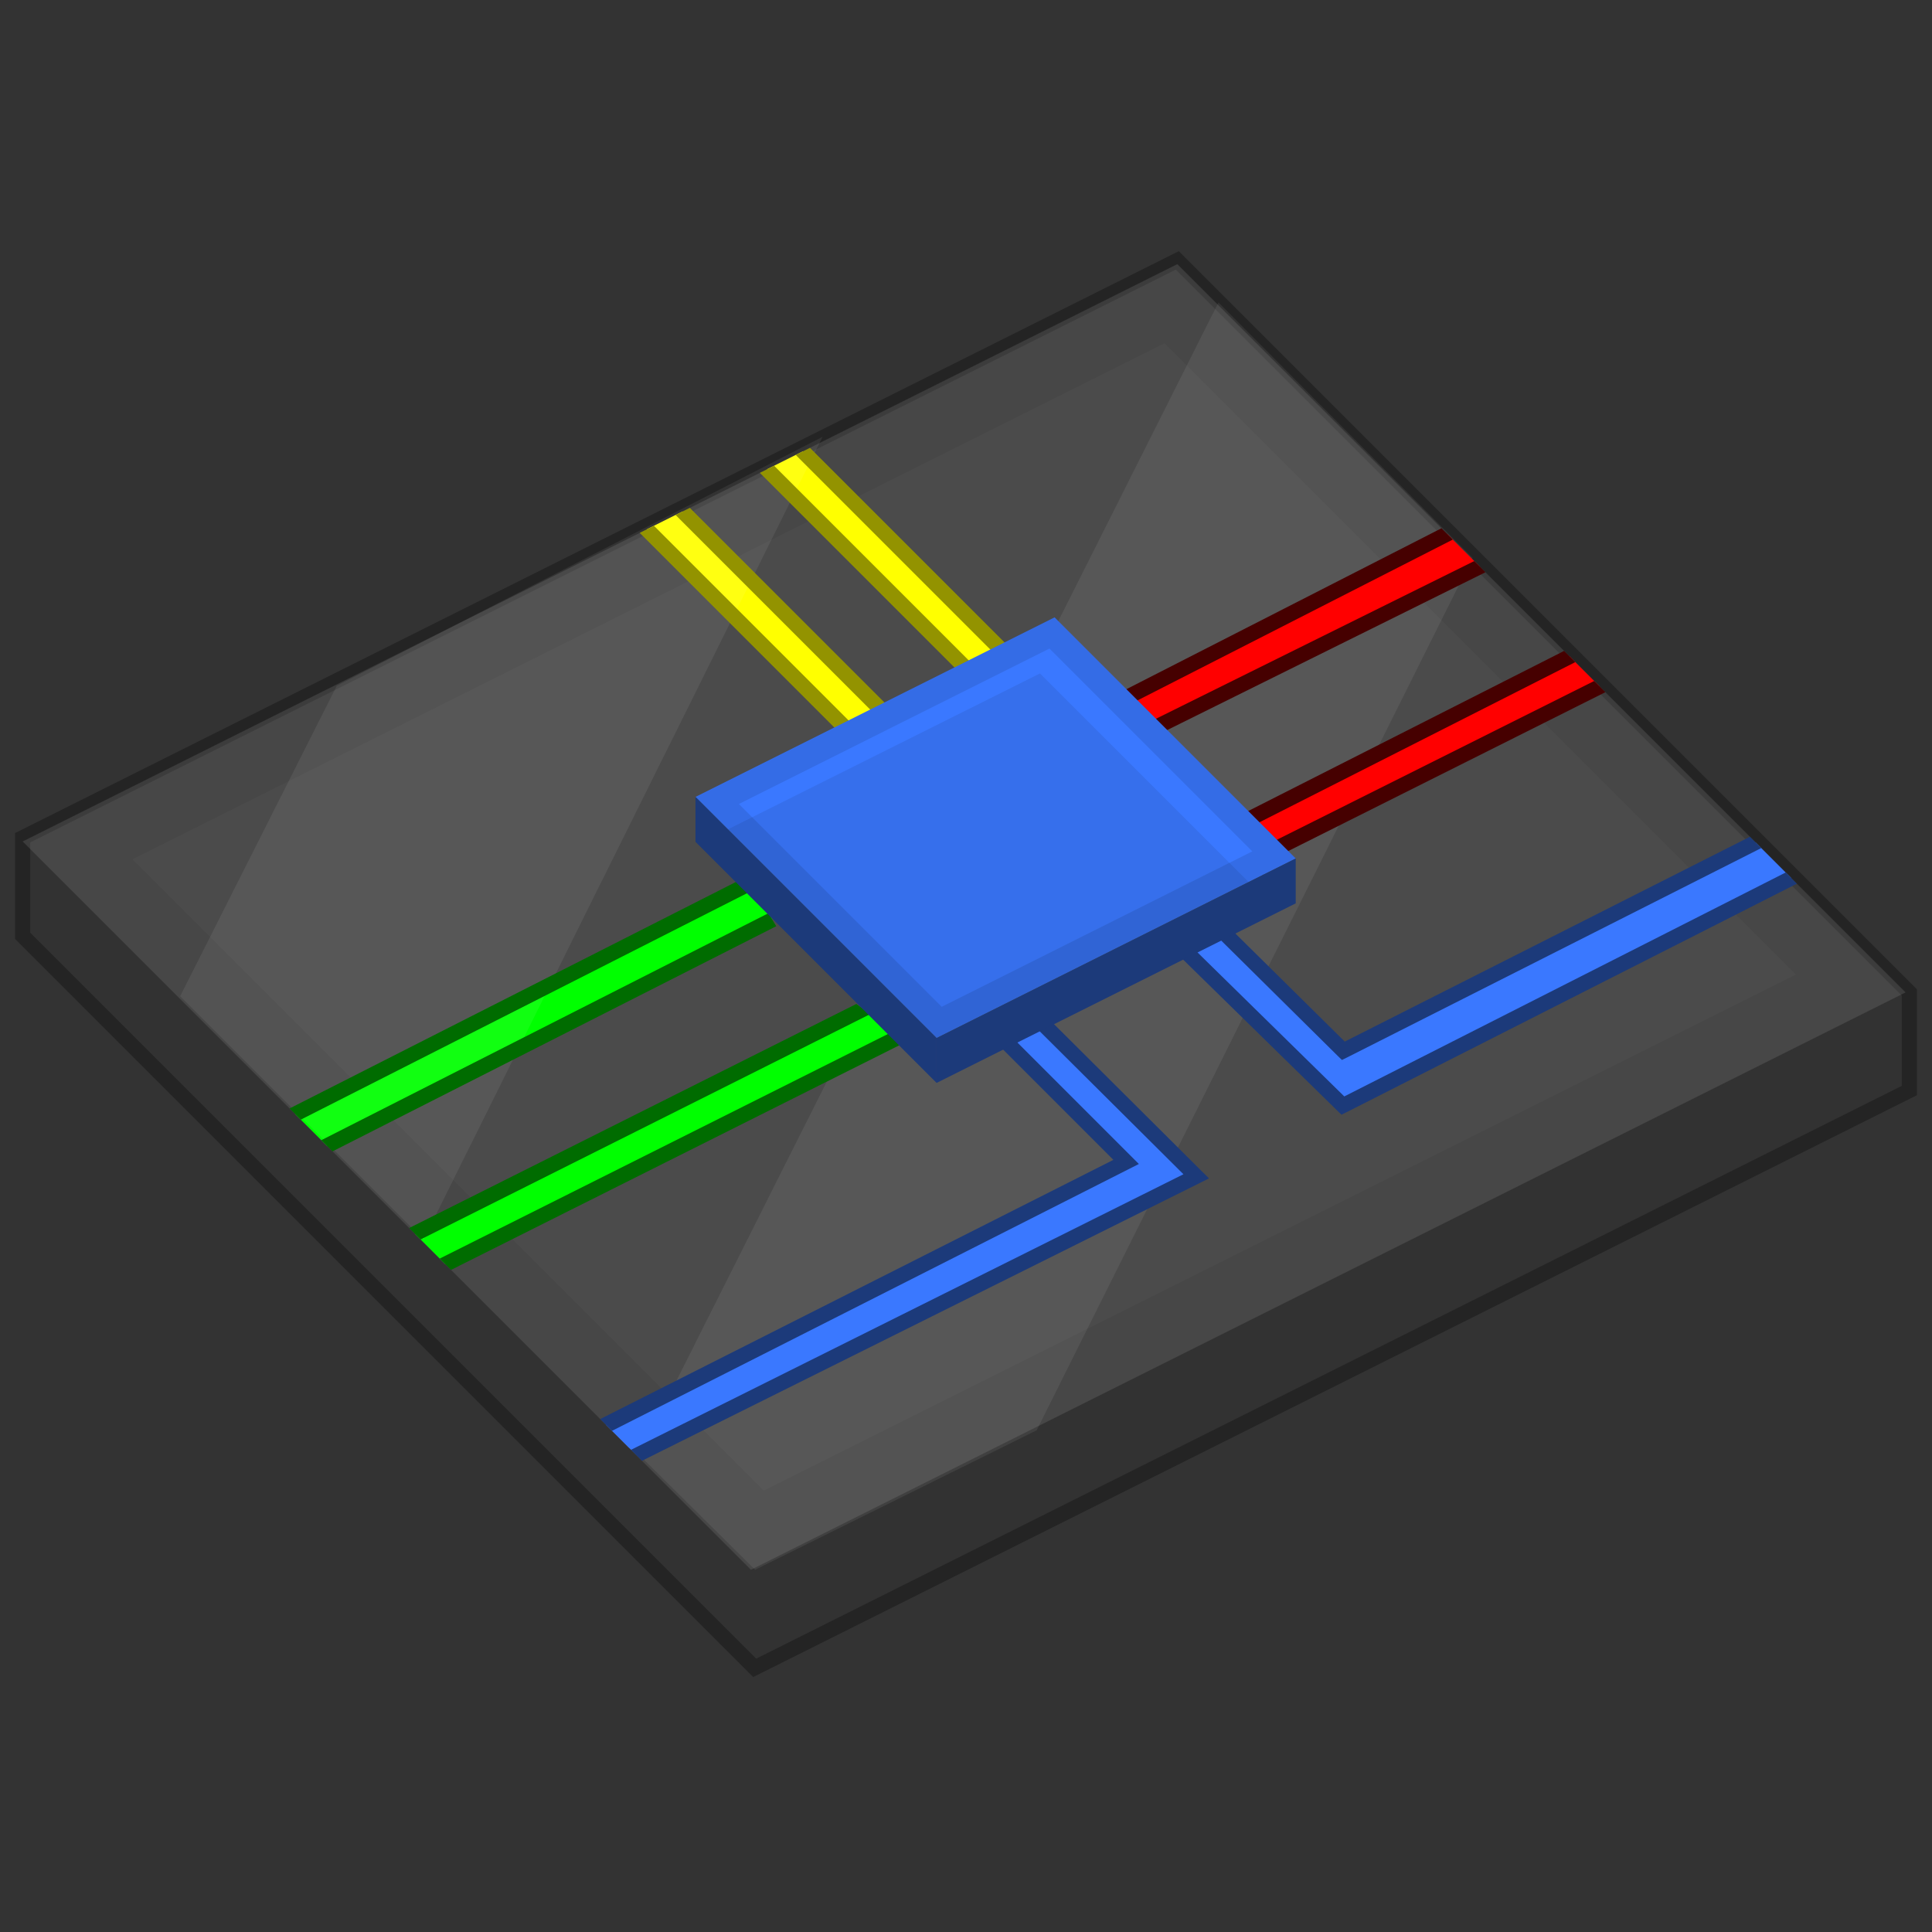<?xml version="1.0" encoding="UTF-8" standalone="no"?>
<!-- Created with Inkscape (http://www.inkscape.org/) -->

<svg
   xmlns:dc="http://purl.org/dc/elements/1.1/"
   xmlns:cc="http://creativecommons.org/ns#"
   xmlns:rdf="http://www.w3.org/1999/02/22-rdf-syntax-ns#"
   xmlns:svg="http://www.w3.org/2000/svg"
   xmlns="http://www.w3.org/2000/svg"
   xmlns:sodipodi="http://sodipodi.sourceforge.net/DTD/sodipodi-0.dtd"
   xmlns:inkscape="http://www.inkscape.org/namespaces/inkscape"
   width="512"
   height="512"
   id="svg2"
   version="1.1"
   inkscape:version="0.48.4 r9939"
   sodipodi:docname="BasicControlCircuit.svg">
  <rect width="100%" height="100%" fill="#333333" stroke="none"/>
  <defs
     id="defs4">
    <inkscape:perspective
       sodipodi:type="inkscape:persp3d"
       inkscape:vp_x="-293.92837 : 293.92837 : 0"
       inkscape:vp_y="0 : 1000 : 0"
       inkscape:vp_z="440.00101 : 220.0005 : 0"
       inkscape:persp3d-origin="855.99984 : 170.66667 : 1"
       id="perspective3879" />
  </defs>
  <sodipodi:namedview
     id="base"
     pagecolor="#ffffff"
     bordercolor="#666666"
     borderopacity="1.0"
     inkscape:pageopacity="0.0"
     inkscape:pageshadow="2"
     inkscape:zoom="1.4142136"
     inkscape:cx="233.08181"
     inkscape:cy="278.84745"
     inkscape:document-units="px"
     inkscape:current-layer="layer1"
     showgrid="false"
     inkscape:window-width="1301"
     inkscape:window-height="744"
     inkscape:window-x="65"
     inkscape:window-y="24"
     inkscape:window-maximized="1">
    <inkscape:grid
       type="xygrid"
       id="grid2996"
       empspacing="4"
       visible="true"
       enabled="true"
       snapvisiblegridlinesonly="true" />
  </sodipodi:namedview>
  <g
     inkscape:label="Layer 1"
     inkscape:groupmode="layer"
     id="layer1"
     transform="translate(0,-540.362)">
    <path
       style="fill:#323232;fill-opacity:1;stroke:#242424;stroke-width:4;stroke-linecap:butt;stroke-linejoin:miter;stroke-miterlimit:4;stroke-opacity:1;stroke-dasharray:none"
       d="m 6,762.362 0,26 194,194 306,-153 0,-26 -194,-194 z"
       id="path2998"
       inkscape:connector-curvature="0"
       sodipodi:nodetypes="ccccccc" />
    <path
       style="fill:#ffffff;fill-opacity:0.063;stroke:none"
       d="m 199,956.362 306,-153 -193,-193 -306,153 z"
       id="path3768-8"
       inkscape:connector-curvature="0"
       sodipodi:nodetypes="ccccc" />
    <path
       style="fill:#ffffff;fill-opacity:0.063;stroke:none"
       d="m 199,956.362 306,-153 -193,-193 -306,153 z"
       id="path3768"
       inkscape:connector-curvature="0"
       sodipodi:nodetypes="ccccc" />
    <path
       style="fill:#000000;fill-opacity:0.055;stroke:none"
       d="m 312,610.362 -306,153 193,193 306,-153 -193,-193 z m -3.406,20.969 167.313,167.312 -273.5,136.75 -167.312,-167.312 273.5,-136.75 z"
       id="path3768-6"
       inkscape:connector-curvature="0" />
    <path
       style="fill:#ffffff;fill-opacity:0.067;stroke:none"
       d="M 274.722,919.415 390.235,688.202 322.916,620.509 169.375,925.925 l 30.747,30.437 z"
       id="path3827"
       inkscape:connector-curvature="0"
       sodipodi:nodetypes="cccccc" />
    <path
       style="fill:#ffff00;fill-opacity:1;stroke:none"
       d="m 212.75,659.987 -9.5,4.75 53.156,53.156 10.156,-4.094 -53.812,-53.812 z"
       id="path5570" />
    <path
       style="fill:#ffff00;fill-opacity:1;stroke:none"
       d="m 180.906,675.893 -9.5,4.75 53.812,53.812 8.062,-6.188 -52.375,-52.375 z"
       id="path5568" />
    <path
       style="fill:#ff0000;fill-opacity:1;stroke:none"
       d="m 383.5,681.862 -86.938,44.375 9.531,6.938 86.094,-42.625 -8.688,-8.688 z"
       id="path5566" />
    <path
       style="fill:#ff0000;fill-opacity:1;stroke:none"
       d="m 415.969,714.331 -89.313,45.312 6.875,10.906 3.969,-4.938 86.469,-43.281 -8,-8 z"
       id="path5564" />
    <path
       style="fill:#3a78ff;fill-opacity:1;stroke:none"
       d="M 465.281,763.643 356,818.862 l -32.812,-32.438 -10,5.094 42.688,41.844 118.812,-60.312 -9.406,-9.406 z"
       id="path5562" />
    <path
       style="fill:#00ff00;fill-opacity:1;stroke:none"
       d="m 198.906,774.362 -120.688,61.219 8.438,8.438 118.031,-59.906 -5.781,-9.75 z"
       id="path5560" />
    <path
       style="fill:#00ff00;fill-opacity:1;stroke:none"
       d="m 228.781,807.768 -118.812,59.562 8.062,8.062 120.656,-60.438 -9.906,-7.188 z"
       id="path5558" />
    <path
       style="fill:#3a78ff;fill-opacity:1;stroke:none"
       d="m 275.562,810.831 -9.531,5.062 32.406,32.406 -137.875,69.625 5.938,5.938 2.344,2.188 L 317,852.112 275.562,810.831 z"
       id="path5422" />
    <path
       style="fill:#ffffff;fill-opacity:0.067;stroke:none"
       d="m 47.75,804.362 64.5,64.5 105.75,-212.75 -128.75,66 z"
       id="path3829"
       inkscape:connector-curvature="0"
       sodipodi:nodetypes="ccccc" />
    <path
       id="path5552"
       style="font-size:medium;font-style:normal;font-variant:normal;font-weight:normal;font-stretch:normal;text-indent:0;text-align:start;text-decoration:none;line-height:normal;letter-spacing:normal;word-spacing:normal;text-transform:none;direction:ltr;block-progression:tb;writing-mode:lr-tb;text-anchor:start;baseline-shift:baseline;color:#000000;fill:#939300;fill-opacity:1;fill-rule:nonzero;stroke:none;stroke-width:4;marker:none;visibility:visible;display:inline;overflow:visible;enable-background:accumulate;font-family:Sans;-inkscape-font-specification:Sans"
       d="m 205.156,663.8 -3.781,1.875 53,53 4.062,-1.594 -53.281,-53.281 z m 9.5,-4.75 -3.781,1.875 53.688,53.688 4.156,-1.656 -0.281,-0.125 -53.781,-53.781 z" />
    <path
       id="path5548"
       style="font-size:medium;font-style:normal;font-variant:normal;font-weight:normal;font-stretch:normal;text-indent:0;text-align:start;text-decoration:none;line-height:normal;letter-spacing:normal;word-spacing:normal;text-transform:none;direction:ltr;block-progression:tb;writing-mode:lr-tb;text-anchor:start;baseline-shift:baseline;color:#000000;fill:#939300;fill-opacity:1;fill-rule:nonzero;stroke:none;stroke-width:4;marker:none;visibility:visible;display:inline;overflow:visible;enable-background:accumulate;font-family:Sans;-inkscape-font-specification:Sans"
       d="m 173.312,679.706 -3.781,1.875 54.094,54.094 3.188,-2.469 -53.5,-53.5 z m 9.5,-4.75 -3.781,1.875 52.656,52.656 3.219,-2.438 -52.094,-52.094 z" />
    <path
       id="path5544"
       style="font-size:medium;font-style:normal;font-variant:normal;font-weight:normal;font-stretch:normal;text-indent:0;text-align:start;text-decoration:none;line-height:normal;letter-spacing:normal;word-spacing:normal;text-transform:none;direction:ltr;block-progression:tb;writing-mode:lr-tb;text-anchor:start;baseline-shift:baseline;color:#000000;fill:#460000;fill-opacity:1;fill-rule:nonzero;stroke:none;stroke-width:4;marker:none;visibility:visible;display:inline;overflow:visible;enable-background:accumulate;font-family:Sans;-inkscape-font-specification:Sans"
       d="m 390.688,689.05 -86.406,42.812 3.656,2.656 85.719,-42.5 -2.969,-2.969 z m -8.688,-8.688 -87.25,44.562 3.625,2.625 86.625,-44.188 -3,-3 z" />
    <path
       id="path5540"
       style="font-size:medium;font-style:normal;font-variant:normal;font-weight:normal;font-stretch:normal;text-indent:0;text-align:start;text-decoration:none;line-height:normal;letter-spacing:normal;word-spacing:normal;text-transform:none;direction:ltr;block-progression:tb;writing-mode:lr-tb;text-anchor:start;baseline-shift:baseline;color:#000000;fill:#460000;fill-opacity:1;fill-rule:nonzero;stroke:none;stroke-width:4;marker:none;visibility:visible;display:inline;overflow:visible;enable-background:accumulate;font-family:Sans;-inkscape-font-specification:Sans"
       d="m 422.469,720.831 -85.875,42.969 -0.375,0.219 -0.281,0.344 -3.531,4.406 2.25,3.562 4.125,-5.125 86.656,-43.406 -2.969,-2.969 z m -7.969,-7.969 -88.906,45.062 2.156,3.406 89.719,-45.5 -2.969,-2.969 z" />
    <path
       id="path5536"
       style="font-size:medium;font-style:normal;font-variant:normal;font-weight:normal;font-stretch:normal;text-indent:0;text-align:start;text-decoration:none;line-height:normal;letter-spacing:normal;word-spacing:normal;text-transform:none;direction:ltr;block-progression:tb;writing-mode:lr-tb;text-anchor:start;baseline-shift:baseline;color:#000000;fill:#1c3a7a;fill-opacity:1;fill-rule:nonzero;stroke:none;stroke-width:4;marker:none;visibility:visible;display:inline;overflow:visible;enable-background:accumulate;font-family:Sans;-inkscape-font-specification:Sans"
       d="m 473.219,771.581 -116.969,59.344 -41.156,-40.375 -3.781,1.938 43.156,42.281 1.031,1 1.281,-0.625 119.406,-60.594 -2.969,-2.969 z m -9.469,-9.469 -107.375,54.281 -31.312,-30.938 -3.719,1.906 33.25,32.906 1.031,1 1.281,-0.625 109.844,-55.531 -3,-3 z" />
    <path
       id="path5532"
       style="font-size:medium;font-style:normal;font-variant:normal;font-weight:normal;font-stretch:normal;text-indent:0;text-align:start;text-decoration:none;line-height:normal;letter-spacing:normal;word-spacing:normal;text-transform:none;direction:ltr;block-progression:tb;writing-mode:lr-tb;text-anchor:start;baseline-shift:baseline;color:#000000;fill:#006c00;fill-opacity:1;fill-rule:nonzero;stroke:none;stroke-width:4;marker:none;visibility:visible;display:inline;overflow:visible;enable-background:accumulate;font-family:Sans;-inkscape-font-specification:Sans"
       d="m 203.656,782.362 -118.5,60.156 2.969,2.969 117.625,-59.688 -0.156,-0.156 -1.938,-3.281 z m -5.094,-10.062 -121.812,61.812 2.969,2.969 120.219,-61 -1.844,-3.094 0.469,-0.688 z" />
    <path
       id="path5526"
       style="font-size:medium;font-style:normal;font-variant:normal;font-weight:normal;font-stretch:normal;text-indent:0;text-align:start;text-decoration:none;line-height:normal;letter-spacing:normal;word-spacing:normal;text-transform:none;direction:ltr;block-progression:tb;writing-mode:lr-tb;text-anchor:start;baseline-shift:baseline;color:#000000;fill:#006c00;fill-opacity:1;fill-rule:nonzero;stroke:none;stroke-width:4;marker:none;visibility:visible;display:inline;overflow:visible;enable-background:accumulate;font-family:Sans;-inkscape-font-specification:Sans"
       d="m 236.844,813.612 -120.312,60.281 3,3 121,-60.625 -3.688,-2.656 z m -9.906,-7.188 -118.5,59.375 3.031,3.031 119.156,-59.719 -3.688,-2.688 z" />
    <path
       id="path5422-2"
       style="font-size:medium;font-style:normal;font-variant:normal;font-weight:normal;font-stretch:normal;text-indent:0;text-align:start;text-decoration:none;line-height:normal;letter-spacing:normal;word-spacing:normal;text-transform:none;direction:ltr;block-progression:tb;writing-mode:lr-tb;text-anchor:start;baseline-shift:baseline;color:#000000;fill:#1c3a7a;fill-opacity:1;fill-rule:nonzero;stroke:none;stroke-width:4;marker:none;visibility:visible;display:inline;overflow:visible;enable-background:accumulate;font-family:Sans;-inkscape-font-specification:Sans"
       d="m 267.906,814.925 -3.688,1.969 30.844,30.844 -136,68.688 3.125,3.125 137.156,-69.469 2.469,-1.25 -1.969,-1.969 -31.938,-31.938 z m 9.5,-5.062 -3.719,1.969 39.938,39.719 -146.406,73.031 2.906,2.906 147.781,-73.594 2.5,-1.25 -2,-1.969 -41,-40.812 z" />
    <path
       inkscape:connector-curvature="0"
       id="path5367"
       style="color:#000000;fill:#3a78ff;fill-opacity:1;fill-rule:evenodd;stroke:none;stroke-width:4;marker:none;visibility:visible"
       d="m 184.308,751.553 63.901,63.901 95.17,-47.585 -63.901,-63.901 z" />
    <path
       inkscape:connector-curvature="0"
       id="path5371"
       style="color:#000000;fill:#1c3a7a;fill-opacity:1;fill-rule:evenodd;stroke:none;stroke-width:4;marker:none;visibility:visible"
       d="m 184.308,751.553 63.901,63.901 0,11.897 -63.901,-63.901 z" />
    <path
       inkscape:connector-curvature="0"
       id="path5369"
       style="color:#000000;fill:#1c3a7a;fill-opacity:1;fill-rule:evenodd;stroke:none;stroke-width:4;marker:none;visibility:visible"
       d="m 248.209,815.453 0,11.897 95.17,-47.585 0,-11.897 z" />
    <path
       style="color:#000000;fill:#000000;fill-opacity:0.098;fill-rule:evenodd;stroke:none;stroke-width:4;marker:none;visibility:visible"
       d="m 279.469,703.956 -95.156,47.594 63.906,63.906 95.156,-47.594 -63.906,-63.906 z m -1.344,8.281 53.75,53.75 -82.312,41.188 -53.75,-53.75 82.312,-41.188 z"
       id="path5367-6"
       inkscape:connector-curvature="0" />
    <path
       style="color:#000000;fill:#000000;fill-opacity:0.078;fill-rule:evenodd;stroke:none;stroke-width:4;marker:none;visibility:visible"
       d="m 275.594,718.831 -82.688,41.312 55.312,55.312 82.688,-41.344 -55.312,-55.281 z"
       id="path5367-2"
       inkscape:connector-curvature="0" />
  </g>
</svg>
